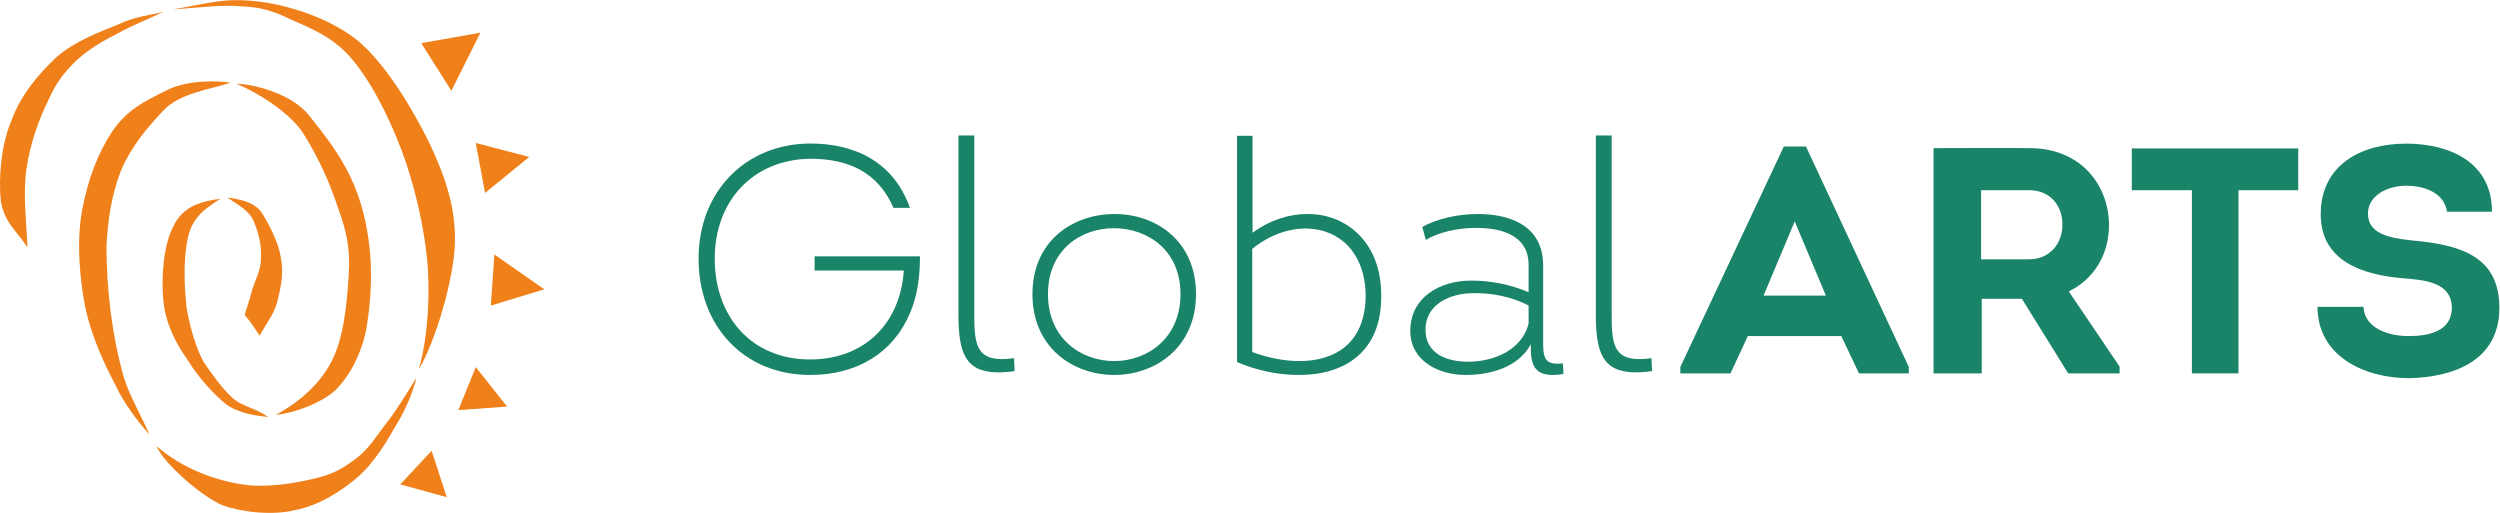 <?xml version="1.0" encoding="UTF-8" standalone="no"?>
<svg
   xmlns:dc="http://purl.org/dc/elements/1.1/"
   xmlns:cc="http://creativecommons.org/ns#"
   xmlns:rdf="http://www.w3.org/1999/02/22-rdf-syntax-ns#"
   xmlns:svg="http://www.w3.org/2000/svg"
   xmlns="http://www.w3.org/2000/svg"
   viewBox="0 0 301.86 61.929"
   height="61.929"
   width="301.86"
   xml:space="preserve"
   id="svg2"
   version="1.1"><defs
     id="defs6" /><g
     transform="matrix(1.333,0,0,-1.333,-0.968,63.249)"
     id="g10"><g
       transform="scale(0.1)"
       id="g12"><path
         id="path14"
         style="fill:#1a8469;fill-opacity:1;fill-rule:nonzero;stroke:none"
         d="m 640.027,240.242 c 0,-61.773 41.575,-105.394 101.008,-105.394 42.449,0 75.242,19.906 90.465,55.918 6.734,15.515 9.078,32.789 9.078,51.527 H 745.133 V 229.41 h 80.805 c -3.219,-48.305 -36.008,-80.512 -84.903,-80.512 -53.285,0 -86.367,38.938 -86.367,91.344 0,51.531 33.957,89.59 86.367,90.469 35.129,0 61.774,-12.59 75.535,-44.5 h 14.93 c -14.637,40.984 -48.891,58.262 -90.172,58.262 -58.262,0 -101.301,-43.039 -101.301,-104.231" /><path
         id="path16"
         style="fill:#1a8469;fill-opacity:1;fill-rule:nonzero;stroke:none"
         d="M 875.418,351.789 V 190.18 c 0,-34.84 5.855,-52.7 35.719,-52.992 4.39,0 9.66,0.292 15.222,1.171 l -0.582,11.707 c -4.101,-0.582 -7.617,-0.875 -10.836,-0.875 -23.714,0 -25.175,14.93 -25.175,41.282 v 161.316 h -14.348" /><path
         id="path18"
         style="fill:#1a8469;fill-opacity:1;fill-rule:nonzero;stroke:none"
         d="m 1090.61,208.039 c 0,48.602 -36.6,72.606 -73.78,72.606 -37.185,0 -74.365,-23.715 -74.365,-72.606 0,-48.601 36.887,-73.191 74.075,-73.191 36.89,0 74.07,24.59 74.07,73.191 z m -134.094,0 c 0,40.402 30.156,60.02 60.314,59.727 29.86,-0.297 59.72,-19.618 59.72,-59.727 0,-40.109 -30.15,-60.605 -60.01,-60.605 -30.161,0 -60.024,20.496 -60.024,60.605" /><path
         id="path20"
         style="fill:#1a8469;fill-opacity:1;fill-rule:nonzero;stroke:none"
         d="m 1127.79,146.555 c 17.57,-7.61 37.18,-11.707 55.63,-11.707 40.4,-0.297 75.83,19.906 74.95,72.605 0,46.844 -31.04,73.485 -67.05,73.192 -16.1,0 -33.37,-5.27 -49.48,-16.977 v 87.828 h -14.05 z m 13.76,102.472 c 15.81,12.883 33.38,18.739 49.48,18.442 28.69,-0.582 52.4,-20.785 53.28,-60.016 0,-43.621 -27.52,-60.019 -60.01,-60.019 -13.76,0 -28.7,2.929 -42.75,8.199 v 93.394" /><path
         id="path22"
         style="fill:#1a8469;fill-opacity:1;fill-rule:nonzero;stroke:none"
         d="m 1393.92,162.66 c -0.88,-22.254 5.56,-30.742 29.57,-26.933 l -0.58,9.66 c -18.74,-2.344 -17.86,7.316 -17.86,24.301 v 64.406 c 0,35.133 -28.69,46.551 -59.14,46.551 -18.45,0 -37.18,-4.391 -50.36,-11.707 l 3.22,-11.715 c 12,7.027 28.98,10.836 45.38,10.836 22.55,0 47.72,-6.149 47.72,-33.672 v -24.594 c -16.39,7.027 -34.25,10.543 -51.82,10.543 -28.4,0 -55.34,-14.934 -55.34,-45.676 0,-26.933 25.48,-39.812 50.07,-39.812 23.42,0 48.01,7.316 59.14,27.812 z m -2.05,18.735 c -6.15,-24.301 -31.91,-34.547 -54.75,-34.547 -19.61,0 -38.64,7.32 -38.64,28.984 0,23.129 22.25,33.086 43.33,33.086 16.69,0.293 33.96,-2.93 50.06,-11.125 v -16.398" /><path
         id="path24"
         style="fill:#1a8469;fill-opacity:1;fill-rule:nonzero;stroke:none"
         d="M 1452.77,351.789 V 190.18 c 0,-34.84 5.86,-52.7 35.72,-52.992 4.39,0 9.66,0.292 15.22,1.171 l -0.58,11.707 c -4.1,-0.582 -7.61,-0.875 -10.84,-0.875 -23.71,0 -25.17,14.93 -25.17,41.282 v 161.316 h -14.35" /><path
         id="path26"
         style="fill:#1a8469;fill-opacity:1;fill-rule:nonzero;stroke:none"
         d="m 1675.14,170.051 16,-33.766 h 45.12 v 5.824 l -93.14,199.661 h -20.08 l -93.72,-199.661 v -5.824 h 45.41 l 15.71,33.766 z m -42.21,103.902 28.24,-67.23 h -56.47 z" /><path
         id="path28"
         style="fill:#1a8469;fill-opacity:1;fill-rule:nonzero;stroke:none"
         d="m 1881.2,210.504 c 23.29,11.351 36.39,34.055 36.39,59.957 0,36.09 -25.33,69.855 -71.89,69.855 -29.11,0.289 -57.93,0 -87.03,0 V 136.285 h 43.66 v 67.524 h 36.38 l 41.91,-67.524 h 46.57 v 6.16 z m -79.45,29.105 v 62.579 h 43.65 c 18.63,0 29.98,-13.68 29.98,-30.852 0.3,-17.465 -11.64,-31.727 -29.98,-31.727 h -43.65" /><path
         id="path30"
         style="fill:#1a8469;fill-opacity:1;fill-rule:nonzero;stroke:none"
         d="M 1992.68,302.188 V 136.285 h 42.2 v 165.903 h 54.14 v 37.835 h -150.77 v -37.835 h 54.43" /><path
         id="path32"
         style="fill:#1a8469;fill-opacity:1;fill-rule:nonzero;stroke:none"
         d="m 2106.48,196.535 c 0,-44.531 42.2,-64.613 82.95,-64.613 40.16,0.871 81.78,15.715 81.78,63.738 0,47.735 -36.96,57.336 -80.04,61.121 -21.24,2.328 -39,6.403 -39,24.449 0,15.719 17.18,25.028 34.64,25.028 17.46,0 34.64,-6.985 36.96,-23.57 h 40.75 c 0,45.695 -39.58,61.703 -77.71,61.703 -40.46,0 -77.42,-18.922 -77.42,-64.036 0,-42.199 37.25,-54.714 74.22,-57.917 19.5,-1.458 44.53,-3.493 44.53,-26.778 0,-21.246 -20.96,-25.609 -39,-25.609 -19.79,0 -40.17,7.855 -41.04,26.484 h -41.62" /><path
         id="path34"
         style="fill:#f0801a;fill-opacity:1;fill-rule:evenodd;stroke:none"
         d="m 388.793,435.414 53.641,9.477 -26.309,-52.606 z" /><path
         id="path36"
         style="fill:#f0801a;fill-opacity:1;fill-rule:evenodd;stroke:none"
         d="M 438.211,344.961 486.602,332.34 446.625,299.73 Z" /><path
         id="path38"
         style="fill:#f0801a;fill-opacity:1;fill-rule:evenodd;stroke:none"
         d="m 455.047,243.98 45.226,-31.562 -48.394,-14.727 z" /><path
         id="path40"
         style="fill:#f0801a;fill-opacity:1;fill-rule:evenodd;stroke:none"
         d="m 438.211,141.934 28.391,-35.743 -44.168,-3.168 z" /><path
         id="path42"
         style="fill:#f0801a;fill-opacity:1;fill-rule:evenodd;stroke:none"
         d="m 398.238,66.211 13.696,-42.082 -42.086,11.582 z" /><path
         id="path44"
         style="fill:#f0801a;fill-opacity:1;fill-rule:evenodd;stroke:none"
         d="m 58.484,422.793 c 16.836,14.719 39.977,23.137 55.754,29.457 14.727,7.359 29.45,8.406 41.008,11.57 -12.613,-6.316 -29.418,-12.64 -42.062,-20 -12.61,-6.308 -25.254,-13.668 -36.809,-24.179 -10.527,-10.536 -17.891,-18.938 -25.25,-35.77 -8.422,-16.82 -16.84,-39.969 -19.977,-63.113 -3.16,-22.082 0,-47.332 1.055,-70.481 -8.441,13.676 -21.055,22.09 -24.191,42.098 -2.113,19.965 0,50.473 9.477,72.566 8.379,23.137 24.164,42.071 40.996,57.852" /><path
         id="path46"
         style="fill:#f0801a;fill-opacity:1;fill-rule:evenodd;stroke:none"
         d="m 335.117,434.363 c -25.246,23.141 -75.726,41.028 -116.758,39.957 -14.726,0 -41.004,-6.289 -54.668,-8.406 15.778,1.063 44.172,4.215 57.836,3.156 14.723,-1.039 23.141,-1.039 41.028,-8.414 16.808,-8.406 42.062,-15.765 61.008,-36.812 18.921,-21.043 35.753,-54.699 47.335,-85.196 11.559,-30.527 19.973,-67.335 23.141,-97.835 3.141,-31.563 1.031,-70.454 -7.359,-100.985 15.781,27.363 31.531,82.063 32.613,113.621 1.027,32.582 -8.449,59.949 -22.113,89.399 -14.723,30.511 -37.864,69.429 -62.063,91.515" /><path
         id="path48"
         style="fill:#f0801a;fill-opacity:1;fill-rule:evenodd;stroke:none"
         d="m 330.922,42.016 c 15.785,13.668 27.336,33.668 35.758,48.395 8.41,13.664 14.715,29.445 17.886,42.059 C 377.207,120.914 366.68,103.023 358.258,92.519 349.848,81.992 342.484,69.379 331.98,60.934 321.453,52.543 311.977,46.211 296.195,42.016 279.363,37.793 257.313,33.594 237.309,34.656 c -20.008,1.055 -57.84,9.473 -88.344,35.754 7.363,-16.832 42.058,-46.281 59.953,-53.648 17.859,-6.305 45.227,-9.477 66.25,-4.195 21.027,4.195 41.035,16.836 55.754,29.449" /><path
         id="path50"
         style="fill:#f0801a;fill-opacity:1;fill-rule:evenodd;stroke:none"
         d="m 84.793,194.527 c 6.309,-27.336 17.863,-51.527 27.336,-69.425 8.422,-17.856 21.059,-33.664 30.504,-44.164 -6.305,14.719 -17.895,34.718 -23.137,51.532 -10.535,36.808 -15.785,78.894 -15.785,118.871 1.055,22.086 4.223,45.226 12.644,67.312 9.473,23.133 24.165,39.985 38.891,55.762 14.746,15.762 42.082,18.934 61.031,25.238 -14.718,2.09 -41.027,2.09 -58.922,-7.367 -18.917,-9.469 -34.699,-16.828 -48.394,-36.808 -12.609,-18.934 -22.086,-43.137 -27.336,-71.524 -5.25,-28.422 -2.113,-63.121 3.168,-89.426" /><path
         id="path52"
         style="fill:#f0801a;fill-opacity:1;fill-rule:evenodd;stroke:none"
         d="m 324.621,314.453 c -10.531,21.027 -20.004,33.672 -36.808,54.692 -15.809,21.031 -52.618,29.445 -66.286,29.445 17.891,-7.36 47.336,-25.231 59.95,-44.184 12.64,-19.976 22.086,-39.953 29.476,-61.008 7.36,-21.031 12.61,-34.699 12.61,-58.89 -1.059,-23.145 -3.165,-56.817 -12.61,-79.957 -9.476,-24.168 -30.5,-43.113 -53.64,-55.727 15.742,1.062 44.164,11.559 55.726,24.199 11.582,12.618 20,28.387 25.246,49.422 4.199,21.055 6.305,49.446 4.199,72.59 -2.086,24.192 -7.367,47.34 -17.863,69.418" /><path
         id="path54"
         style="fill:#f0801a;fill-opacity:1;fill-rule:evenodd;stroke:none"
         d="m 177.355,148.246 c 9.477,-15.777 24.204,-31.555 34.704,-39.976 11.578,-8.383 28.386,-10.501 37.859,-11.551 -8.418,7.355 -24.199,9.472 -32.617,17.886 -8.383,7.36 -18.914,22.086 -25.227,31.532 -6.301,10.523 -12.605,30.5 -15.773,49.449 -2.113,18.949 -3.168,43.141 1.054,63.113 4.2,19.973 16.836,27.332 29.446,35.75 -15.778,-2.074 -33.668,-6.301 -42.086,-24.191 -9.469,-16.809 -11.555,-47.34 -9.469,-68.371 2.109,-21.028 11.582,-38.914 22.109,-53.641" /><path
         id="path56"
         style="fill:#f0801a;fill-opacity:1;fill-rule:evenodd;stroke:none"
         d="m 243.609,239.758 c 1.059,10.519 -2.109,24.195 -6.3,33.668 -3.168,9.469 -14.727,15.773 -24.2,22.082 8.418,-1.059 23.141,-3.133 30.5,-12.613 6.309,-9.469 15.782,-27.364 17.895,-41.032 3.168,-14.722 0,-28.394 -3.168,-41.004 -3.137,-11.578 -10.5,-20 -15.781,-30.5 -4.192,6.278 -8.414,12.614 -13.664,18.922 2.113,7.356 4.191,12.606 6.304,21.028 2.114,8.418 8.414,18.945 8.414,29.449" /></g></g></svg>